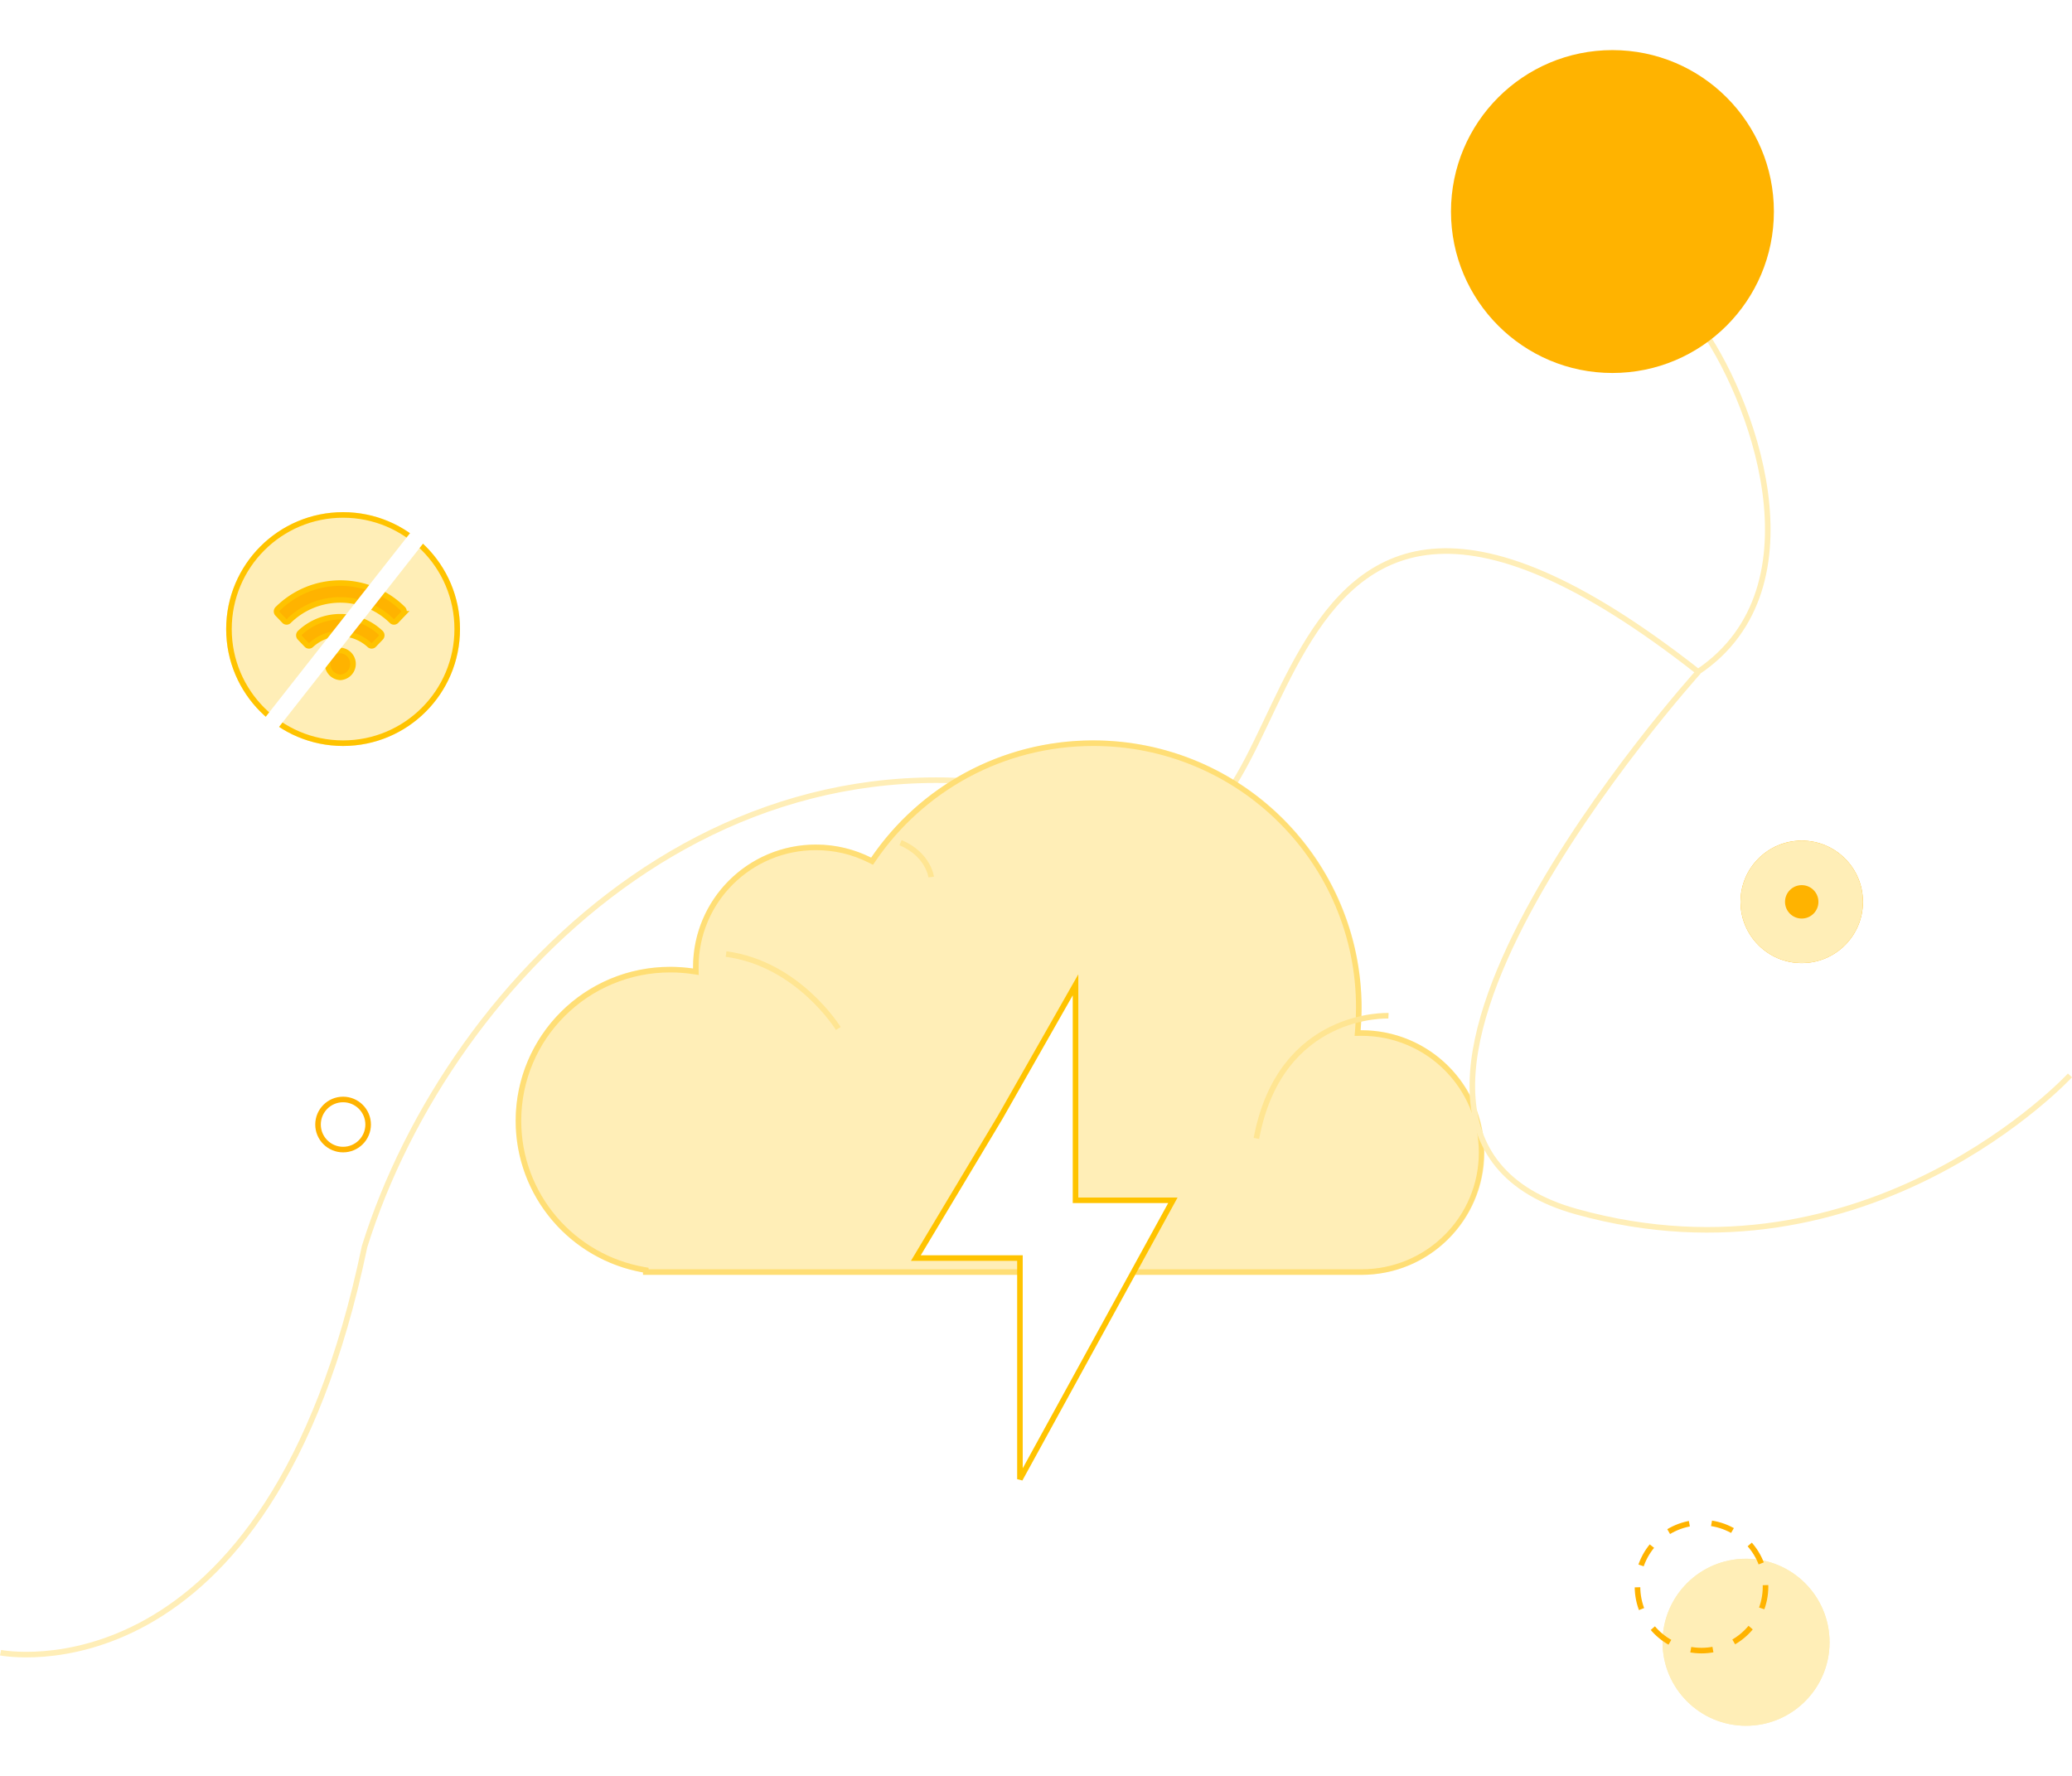 <svg xmlns="http://www.w3.org/2000/svg" xmlns:xlink="http://www.w3.org/1999/xlink" width="372.172" height="319" viewBox="0 0 372.172 319">
  <defs>
    <filter id="Union_1" x="83.625" y="124" width="192" height="114" filterUnits="userSpaceOnUse">
      <feOffset dx="-6" dy="3" input="SourceAlpha"/>
      <feGaussianBlur stdDeviation="3" result="blur"/>
      <feFlood flood-opacity="0.212"/>
      <feComposite operator="in" in2="blur"/>
      <feComposite in="SourceGraphic"/>
    </filter>
    <filter id="Ellipse_262" x="289.625" y="271" width="48" height="48" filterUnits="userSpaceOnUse">
      <feOffset dy="3" input="SourceAlpha"/>
      <feGaussianBlur stdDeviation="3" result="blur-2"/>
      <feFlood flood-color="#ffeeb7"/>
      <feComposite operator="in" in2="blur-2"/>
      <feComposite in="SourceGraphic"/>
    </filter>
    <filter id="Ellipse_264" x="251.625" y="0" width="76" height="76" filterUnits="userSpaceOnUse">
      <feOffset dy="3" input="SourceAlpha"/>
      <feGaussianBlur stdDeviation="3" result="blur-3"/>
      <feFlood flood-color="#ffeeb7"/>
      <feComposite operator="in" in2="blur-3"/>
      <feComposite in="SourceGraphic"/>
    </filter>
  </defs>
  <g id="Group_972" data-name="Group 972" transform="translate(-2.375 -83)">
    <path id="Path_1167" data-name="Path 1167" d="M362.391-7490.963c9.5,12.8,22.617,47.394,0,62.635-86.726-68.142-67.6,48.116-103.245,25.467-68.142-24.09-121.045,29.014-136.284,77.779-17.208,82.6-65.389,72.959-65.389,72.959" transform="translate(-55 7632)" fill="none" stroke="#ffeeb7" stroke-width="1"/>
    <g transform="matrix(1, 0, 0, 1, 2.38, 83)" filter="url(#Union_1)">
      <g id="Union_1-2" data-name="Union 1" transform="translate(98.62 130)" fill="#ffeeb7">
        <path d="M22.873,96v-.429a27.655,27.655,0,0,1,4.9-54.893,28.128,28.128,0,0,1,4.087.3c0-.1,0-.2,0-.3A22.081,22.081,0,0,1,63.85,21.062,48.239,48.239,0,0,1,151.943,48q0,2.056-.171,4.067h.171a21.966,21.966,0,1,1,0,43.932Z" stroke="none"/>
        <path d="M 151.943 95 C 154.787 95 157.545 94.446 160.141 93.352 C 162.648 92.296 164.9 90.784 166.834 88.858 C 168.768 86.932 170.286 84.69 171.346 82.193 C 172.444 79.61 173 76.864 173 74.034 C 173 71.203 172.444 68.458 171.346 65.874 C 170.286 63.378 168.768 61.136 166.834 59.21 C 164.9 57.284 162.648 55.772 160.141 54.716 C 157.545 53.622 154.787 53.068 151.943 53.068 C 151.939 53.068 151.934 53.068 151.929 53.068 C 151.88 53.068 151.831 53.068 151.781 53.068 L 150.684 53.078 L 150.776 51.984 C 150.887 50.668 150.943 49.328 150.943 48.001 C 150.943 41.656 149.696 35.501 147.235 29.708 C 144.859 24.111 141.456 19.084 137.121 14.767 C 132.786 10.45 127.739 7.061 122.119 4.694 C 116.3 2.243 110.119 1 103.747 1 C 99.762 1 95.803 1.495 91.98 2.472 C 88.269 3.42 84.677 4.824 81.302 6.644 C 74.67 10.221 68.921 15.402 64.676 21.625 L 64.183 22.349 L 63.401 21.955 C 60.444 20.468 57.253 19.713 53.917 19.713 C 51.073 19.713 48.315 20.268 45.719 21.361 C 43.212 22.417 40.96 23.929 39.026 25.855 C 37.092 27.781 35.574 30.023 34.514 32.519 C 33.416 35.103 32.86 37.848 32.86 40.678 C 32.86 40.772 32.861 40.868 32.862 40.962 L 32.878 42.135 L 31.717 41.964 C 30.421 41.774 29.094 41.678 27.775 41.678 C 24.16 41.678 20.653 42.383 17.352 43.773 C 14.164 45.116 11.3 47.039 8.841 49.488 C 6.382 51.937 4.452 54.789 3.103 57.963 C 1.708 61.249 1 64.74 1 68.339 C 1 71.547 1.566 74.684 2.682 77.661 C 3.76 80.539 5.322 83.192 7.323 85.548 C 11.354 90.293 16.939 93.503 23.048 94.586 L 23.873 94.732 L 23.873 95 L 151.943 95 M 151.943 96 L 22.873 96 L 22.873 95.571 C 9.871 93.266 0 81.951 0 68.339 C 0 53.063 12.436 40.678 27.775 40.678 C 29.163 40.678 30.528 40.779 31.862 40.975 C 31.861 40.876 31.86 40.777 31.86 40.678 C 31.86 28.547 41.735 18.713 53.917 18.713 C 57.489 18.713 60.865 19.56 63.85 21.062 C 72.52 8.351 87.154 0 103.747 0 C 130.365 0 151.943 21.49 151.943 48.001 C 151.943 49.372 151.886 50.727 151.773 52.068 C 151.83 52.068 151.886 52.068 151.943 52.068 C 164.125 52.068 174 61.902 174 74.034 C 174 86.166 164.125 96 151.943 96 Z" stroke="none" fill="rgba(255,195,0,0.36)"/>
      </g>
    </g>
    <path id="Path_1163" data-name="Path 1163" d="M175.688-7379.824c12.98,1.719,20.156,13.371,20.156,13.371" transform="translate(-42.896 7634.201)" fill="none" stroke="#ffe592" stroke-width="1"/>
    <path id="Path_1165" data-name="Path 1165" d="M0,4.474C20.118-7.319,32.184,7.931,32.184,7.931" transform="matrix(0.656, -0.755, 0.755, 0.656, 224.672, 284.561)" fill="none" stroke="#ffe592" stroke-width="1"/>
    <path id="Path_1164" data-name="Path 1164" d="M176.132-7379.631c5.038,2.158,5.5,6.184,5.5,6.184" transform="translate(-12.002 7613.995)" fill="none" stroke="#ffe592" stroke-width="1"/>
    <path id="Path_1168" data-name="Path 1168" d="M362.442-7428.307s-74.33,82.4-21.867,96.97,88.605-24.483,88.605-24.483" transform="translate(-55 7632)" fill="none" stroke="#ffeeb7" stroke-width="1"/>
    <path id="Path_1166" data-name="Path 1166" d="M238.644-7346.185l-15.155,25.3h18.694v39.719l27.472-50.091H252.167v-38.706Z" transform="translate(-56.607 7629.869)" fill="#fff" stroke="#ffc300" stroke-width="1"/>
    <g id="Ellipse_260" data-name="Ellipse 260" transform="translate(43 175)" fill="#ffeeb7" stroke="#ffc300" stroke-width="1">
      <circle cx="21" cy="21" r="21" stroke="none"/>
      <circle cx="21" cy="21" r="20.5" fill="none"/>
    </g>
    <g transform="matrix(1, 0, 0, 1, 2.38, 83)" filter="url(#Ellipse_262)">
      <g id="Ellipse_262-2" data-name="Ellipse 262" transform="translate(298.62 277)" fill="#ffeeb7" stroke="#ffeeb7" stroke-width="1">
        <circle cx="15" cy="15" r="15" stroke="none"/>
        <circle cx="15" cy="15" r="14.5" fill="none"/>
      </g>
    </g>
    <g transform="matrix(1, 0, 0, 1, 2.38, 83)" filter="url(#Ellipse_264)">
      <circle id="Ellipse_264-2" data-name="Ellipse 264" cx="29" cy="29" r="29" transform="translate(260.62 6)" fill="#ffb300"/>
    </g>
    <g id="Ellipse_261" data-name="Ellipse 261" transform="translate(59 280)" fill="none" stroke="#ffb300" stroke-width="1">
      <circle cx="5" cy="5" r="5" stroke="none"/>
      <circle cx="5" cy="5" r="4.5" fill="none"/>
    </g>
    <g id="Ellipse_265" data-name="Ellipse 265" transform="translate(296 356)" fill="none" stroke="#ffb300" stroke-width="1" stroke-dasharray="4">
      <circle cx="12" cy="12" r="12" stroke="none"/>
      <circle cx="12" cy="12" r="11.5" fill="none"/>
    </g>
    <g id="Ellipse_263" data-name="Ellipse 263" transform="translate(315 234)" fill="#ffb300" stroke="#ffeeb7" stroke-width="8">
      <circle cx="11" cy="11" r="11" stroke="none"/>
      <circle cx="11" cy="11" r="7" fill="none"/>
    </g>
    <path id="Icon_awesome-wifi" data-name="Icon awesome-wifi" d="M22.714,6.9A15.98,15.98,0,0,0,.182,6.9a.625.625,0,0,0-.013.869L1.395,9.05a.559.559,0,0,0,.8.014,13.184,13.184,0,0,1,18.5,0,.559.559,0,0,0,.8-.014l1.225-1.285a.625.625,0,0,0-.013-.869ZM11.448,14.35a2.424,2.424,0,0,0,0,4.84,2.424,2.424,0,0,0,0-4.84Zm7.25-3.161a10.542,10.542,0,0,0-14.5,0,.621.621,0,0,0-.02.875L5.409,13.35a.561.561,0,0,0,.789.03,7.731,7.731,0,0,1,10.5,0,.561.561,0,0,0,.789-.03l1.232-1.285A.621.621,0,0,0,18.7,11.189Z" transform="translate(52.052 185.487)" fill="#ffb300" stroke="#ffc300" stroke-width="1"/>
    <line id="Line_31" data-name="Line 31" y1="42" x2="33" transform="translate(47.5 175.5)" fill="none" stroke="#fff" stroke-width="3"/>
  </g>
</svg>
